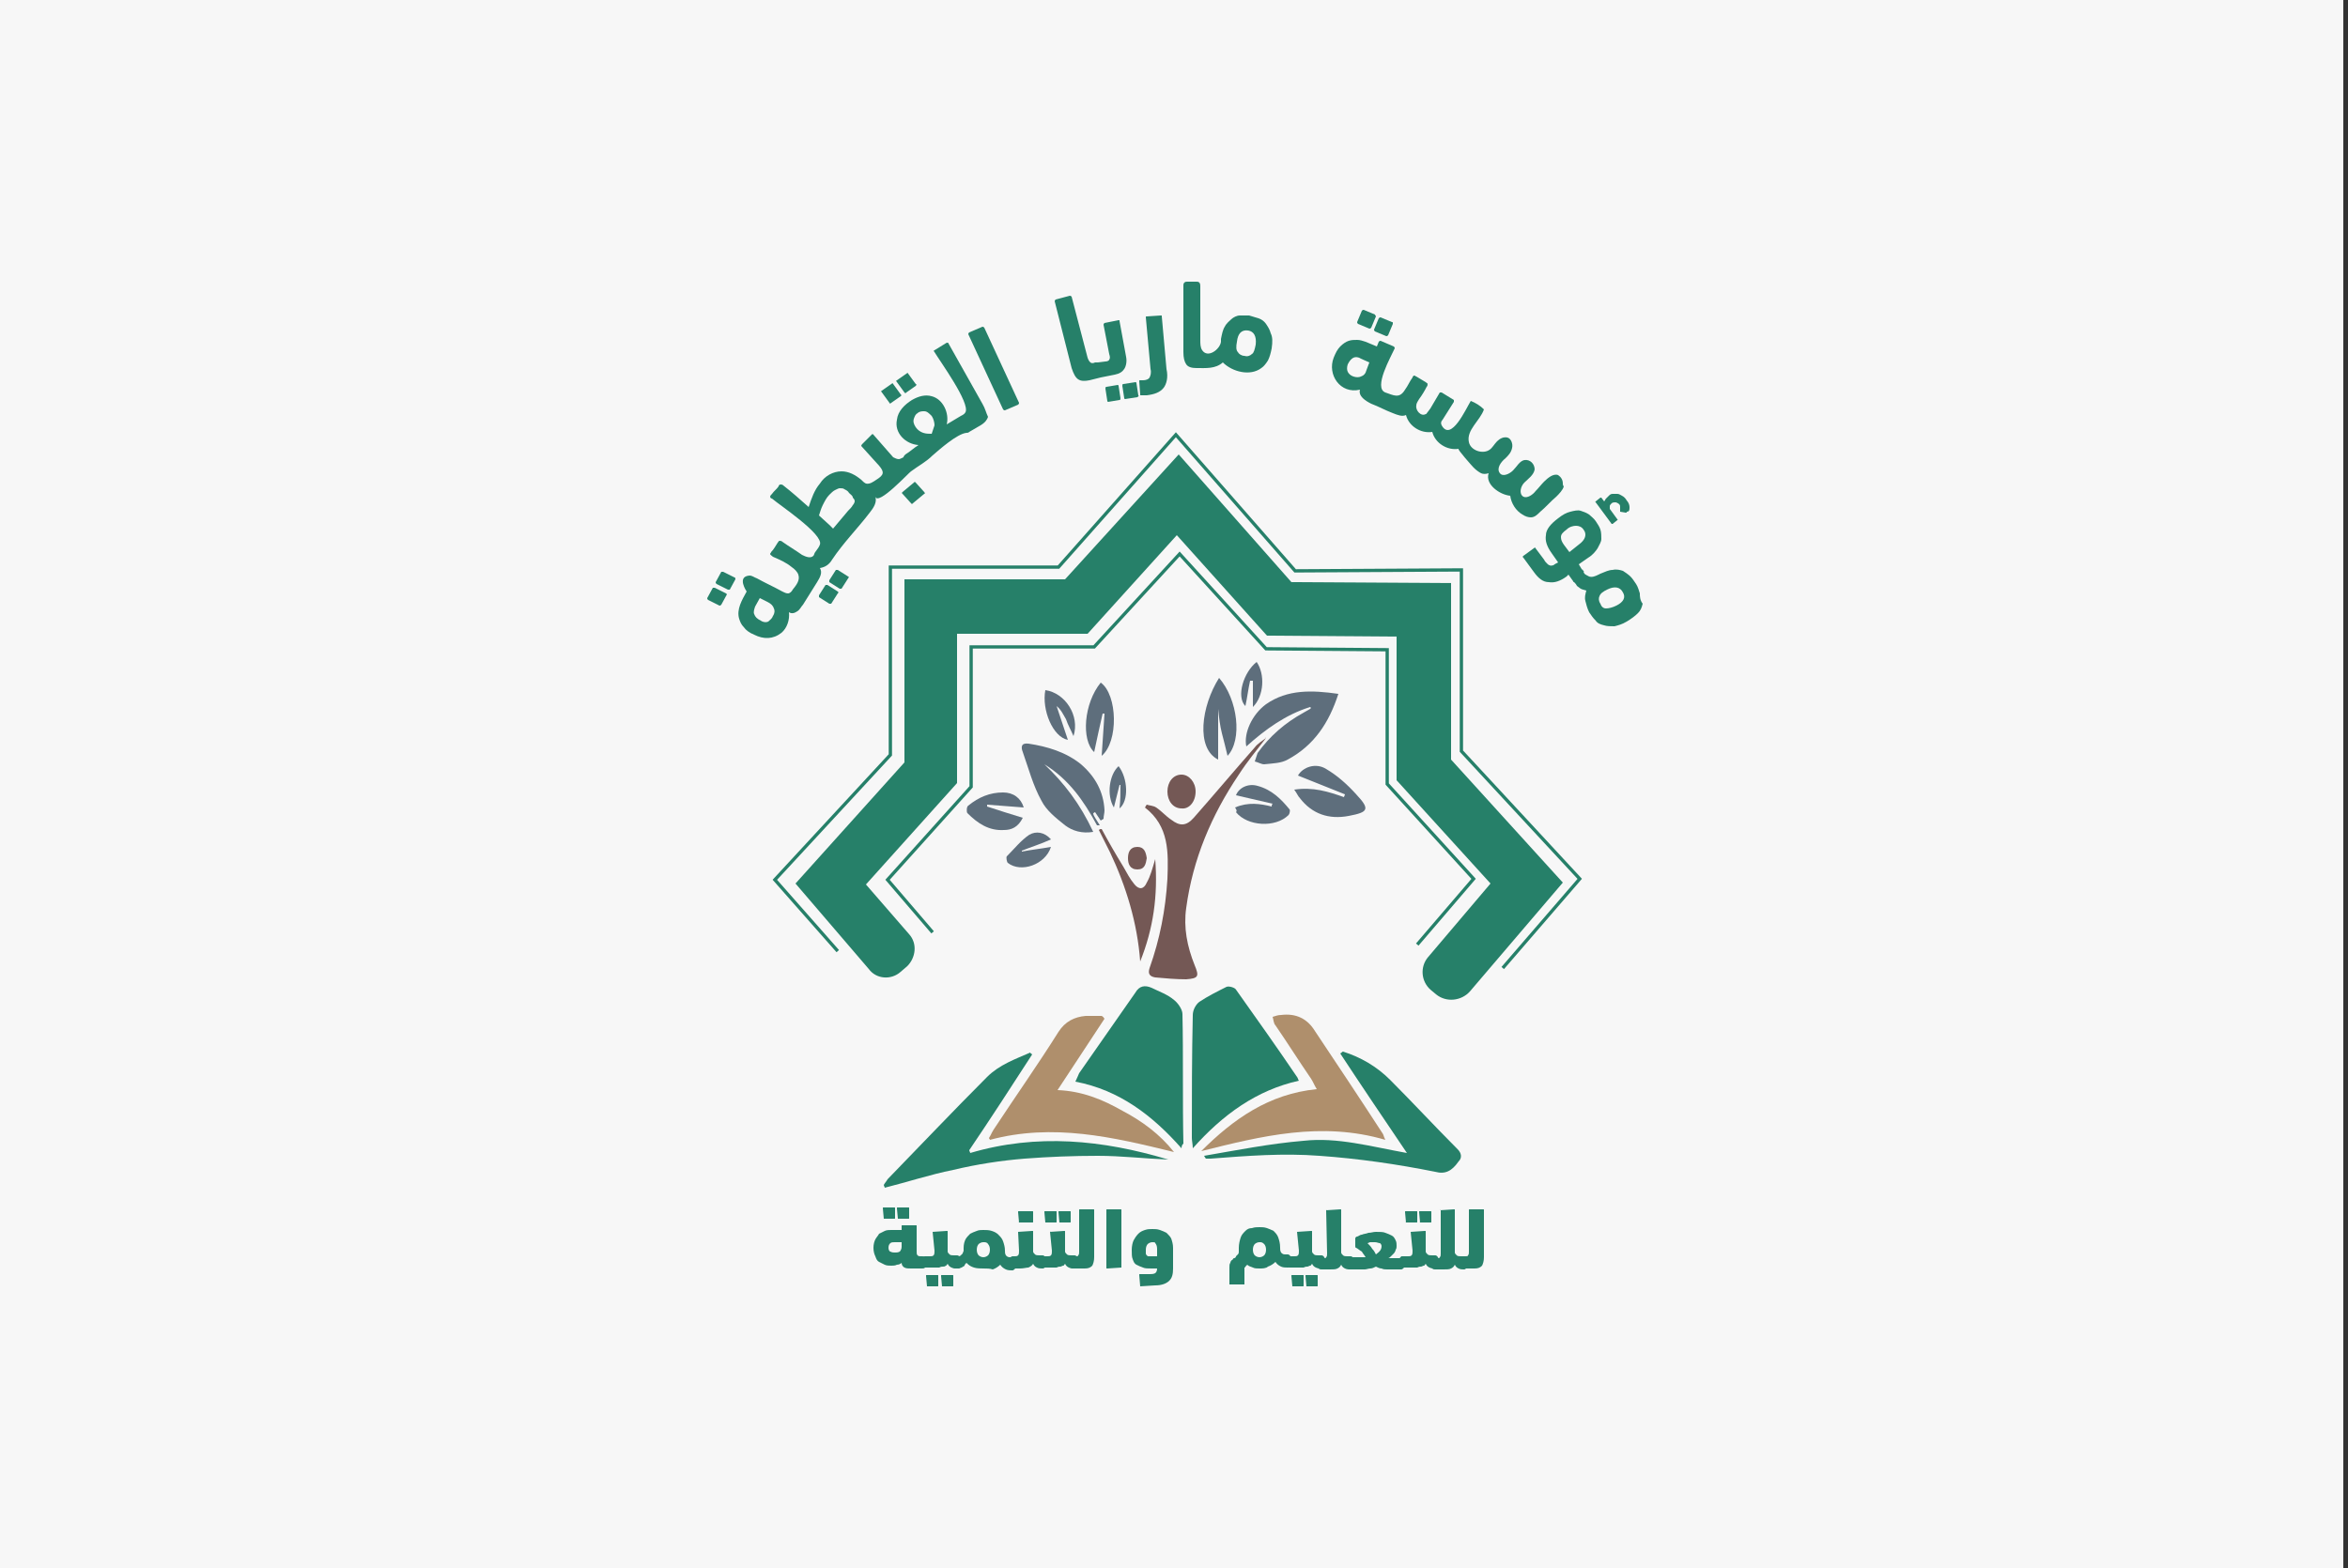 <?xml version="1.0" encoding="utf-8"?>
<!-- Generator: Adobe Illustrator 25.3.1, SVG Export Plug-In . SVG Version: 6.00 Build 0)  -->
<svg version="1.1" id="Layer_1" xmlns="http://www.w3.org/2000/svg" xmlns:xlink="http://www.w3.org/1999/xlink" x="0px" y="0px"
	 viewBox="0 0 250 167" style="enable-background:new 0 0 250 167;" xml:space="preserve">
<rect x="0" y="0" width="250" height="167" fill="#333333" stroke="none"/>
<style type="text/css">
	.st0{fill:#F7F7F7;}
	.st1{fill:none;stroke:#268069;stroke-width:0.351;stroke-miterlimit:10;}
	.st2{fill:#268069;}
	.st3{fill:#AF8F6C;}
	.st4{fill:#745855;}
	.st5{fill:#5E6E7C;}
</style>
<rect x="-0.5" class="st0" width="250" height="167"/>
<g>
	<polyline class="st1" points="89.2,101.3 82.5,93.7 94.8,80.4 94.8,60.4 112.7,60.4 125.2,46.3 137.9,60.8 155.6,60.7 155.6,80 
		168.2,93.6 160,103.1 	"/>
	<g>
		<path class="st2" d="M152.9,105.9l-0.6-0.5c-1-0.9-1.1-2.4-0.3-3.4l6.7-7.9l-10-11V67.8l-13.8-0.1L125.3,57l-9.5,10.5h-13.9v15.9
			l-9.7,10.8l4.6,5.3c0.9,1,0.7,2.5-0.2,3.4l-0.7,0.6c-1,0.9-2.6,0.8-3.4-0.3l-7.8-9.1l11.6-12.9V61.7h17.1l12.1-13.3l12,13.6
			l17,0.1v18.8L166.4,94l-9.9,11.6C155.6,106.6,154,106.8,152.9,105.9z"/>
	</g>
	<g>
		<g>
			<path class="st2" d="M78.2,61.5L77,60.9c-0.1,0-0.1,0-0.2,0L76.2,62c0,0.1,0,0.1,0.1,0.2l1.2,0.6c0.1,0,0.1,0,0.2,0l0.6-1.1
				C78.3,61.6,78.3,61.5,78.2,61.5z M77.3,63.2l-1.2-0.6c-0.1,0-0.1,0-0.2,0l-0.6,1.1c0,0.1,0,0.1,0.1,0.2l1.2,0.6
				c0.1,0,0.1,0,0.2-0.1l0.6-1.1C77.4,63.3,77.4,63.3,77.3,63.2z"/>
			<path class="st2" d="M90.3,61.4l-1.1-0.7c-0.1,0-0.1,0-0.2,0l-0.7,1.1c0,0.1,0,0.1,0,0.2l1.1,0.7c0.1,0,0.1,0,0.2,0l0.7-1.1
				C90.4,61.5,90.4,61.4,90.3,61.4z M89.2,63l-1.1-0.7c-0.1,0-0.1,0-0.2,0l-0.7,1.1c0,0.1,0,0.1,0,0.2l1.1,0.7c0.1,0,0.1,0,0.2,0
				l0.7-1.1C89.3,63.1,89.3,63.1,89.2,63z"/>
			<path class="st2" d="M98.4,52.4l-0.9-1c-0.1-0.1-0.1-0.1-0.2,0l-1.2,1c-0.1,0.1-0.1,0.1,0,0.2l0.9,1c0.1,0.1,0.1,0.1,0.2,0l1.2-1
				C98.5,52.6,98.5,52.5,98.4,52.4z"/>
			<path class="st2" d="M97.5,40.9l-0.8-1.1c0-0.1-0.1-0.1-0.2,0l-1,0.7c-0.1,0-0.1,0.1,0,0.2l0.8,1.1c0.1,0.1,0.1,0.1,0.2,0l1-0.7
				C97.6,41,97.6,40.9,97.5,40.9z M95.9,42l-0.8-1.1c0-0.1-0.1-0.1-0.2,0l-1,0.7c-0.1,0-0.1,0.1,0,0.2l0.8,1.1c0,0.1,0.1,0.1,0.2,0
				l1-0.7C96,42.1,96,42.1,95.9,42z"/>
			<path class="st2" d="M104.6,43l-3.6-6.4c0-0.1-0.1-0.1-0.2-0.1l-1.3,0.8c-0.1,0-0.1,0.1,0,0.2c0.6,1,3.8,5.4,3.3,6.4
				c-0.1,0.2-0.3,0.3-0.5,0.4c-0.5,0.3-1,0.6-1.5,0.9c0.3-1.2-0.4-2.7-1.6-3c-0.7-0.2-1.4,0-2.1,0.4c-0.8,0.5-1.5,1.2-1.6,2.1
				c-0.3,1.4,0.9,2.6,2.3,2.7c-0.5,0.3-0.9,0.7-1.4,1c-0.1,0.1-0.2,0.2-0.2,0.3c-0.2,0.1-0.4,0.2-0.5,0.2c-0.2,0-0.4-0.1-0.6-0.2
				L93,46.3c-0.1-0.1-0.1-0.1-0.2,0L92,47.1c-0.1,0.1-0.1,0.1-0.2,0.2c-0.1,0.1-0.1,0.2-0.1,0.2l1.9,2.1c0.6,0.7,0.5,1-0.3,1.5
				c-0.3,0.2-0.7,0.5-1.1,0.4c-0.2-0.1-0.3-0.2-0.5-0.4c-0.6-0.5-1.3-0.9-2.1-0.9c-0.9,0-1.8,0.5-2.3,1.3c-0.6,0.7-0.9,1.6-1.2,2.5
				c-0.9-0.8-1.8-1.6-2.7-2.3c-0.1-0.1-0.2-0.1-0.3-0.1c-0.1,0-0.2,0.1-0.2,0.2c-0.2,0.3-0.5,0.5-0.7,0.8c-0.1,0.1-0.2,0.2-0.2,0.3
				s0.1,0.2,0.2,0.2c0.8,0.7,5.5,3.8,5.1,4.9c-0.1,0.3-0.3,0.5-0.5,0.8c-0.1,0.1-0.1,0.3-0.2,0.4c-0.3,0.3-0.8,0.1-1.2-0.1
				c-0.7-0.5-1.4-0.9-2.1-1.4c-0.1-0.1-0.2-0.1-0.3-0.1c-0.1,0-0.1,0.1-0.2,0.2c-0.2,0.3-0.4,0.7-0.7,1c0,0.1-0.1,0.1-0.1,0.2
				c0,0.1,0.2,0.2,0.3,0.3c0.7,0.3,1.4,0.6,2,1.1c0.3,0.2,0.6,0.5,0.7,0.8c0.2,0.6-0.2,1.1-0.6,1.6c-0.1,0.2-0.3,0.4-0.5,0.4
				s-0.4-0.1-0.6-0.2c-0.9-0.5-1.8-0.9-2.7-1.4c-0.3-0.1-0.5-0.3-0.8-0.3c-1.4,0.1-0.3,1.7-0.3,1.7c-0.5,0.9-1.1,1.9-0.8,2.9
				c0.1,0.3,0.2,0.6,0.5,0.9c0.2,0.3,0.6,0.6,1.1,0.8c1,0.5,2,0.5,2.9-0.2c0.6-0.5,0.9-1.4,0.8-2.2c0.3,0.2,0.6,0.1,0.9-0.1
				s0.4-0.5,0.6-0.7c0.5-0.8,1-1.6,1.5-2.4c0.3-0.5,0.6-1,0.3-1.5c0.6-0.1,1-0.4,1.3-0.9c1.2-1.8,2.7-3.3,4-5
				c0.4-0.5,0.8-1.1,0.6-1.7c0.3,1,3.6-2.6,3.8-2.7c0.8-0.6,1.6-1,2.3-1.7c0.7-0.6,2.6-2.3,3.6-2.4c0.1,0,0.2,0,0.3-0.1l1.2-0.7
				c0.5-0.3,0.7-0.6,0.8-0.9C105,44,104.9,43.5,104.6,43z M82.3,65.6c-0.1,0.3-0.3,0.4-0.5,0.6c-0.2,0.1-0.5,0.1-0.8-0.1
				c-0.4-0.2-0.6-0.4-0.7-0.7c-0.1-0.2,0-0.5,0.1-0.8l0.5-0.9l0.8,0.4c0.4,0.2,0.6,0.4,0.7,0.7C82.5,65,82.5,65.3,82.3,65.6z
				 M91,53.4c0,0.1-0.1,0.3-0.2,0.4c-0.1,0.2-0.3,0.4-0.5,0.6l-1.6,1.9c-0.1-0.1-0.2-0.2-0.4-0.4l-1.1-1c0.1-0.3,0.2-0.7,0.4-1.1
				c0.2-0.4,0.4-0.8,0.7-1.1c0.2-0.2,0.4-0.4,0.6-0.5s0.4-0.2,0.5-0.2c0.2,0,0.4,0,0.5,0.1c0.2,0.1,0.4,0.2,0.5,0.4
				c0.2,0.2,0.4,0.3,0.4,0.5C91,53.2,91,53.3,91,53.4z M99.2,46.2c-0.3,0-0.6,0-0.9-0.1s-0.6-0.3-0.8-0.6c-0.2-0.3-0.3-0.6-0.2-0.9
				c0.1-0.3,0.2-0.5,0.4-0.6c0.2-0.2,0.5-0.2,0.7-0.2c0.3,0,0.5,0.2,0.8,0.5c0.2,0.3,0.3,0.7,0.3,1C99.4,45.6,99.3,45.9,99.2,46.2z"
				/>
			<path class="st2" d="M108.5,42.9c0,0.1,0,0.1-0.1,0.2l-1.4,0.6c-0.1,0-0.1,0-0.2-0.1l-3.7-8c0-0.1,0-0.1,0.1-0.2l1.4-0.6
				c0.1,0,0.1,0,0.2,0.1L108.5,42.9z"/>
			<path class="st2" d="M121.2,42.1l-0.2-1.3c0-0.1-0.1-0.1-0.1-0.1l-1.3,0.2c-0.1,0-0.1,0.1-0.1,0.2l0.2,1.3c0,0.1,0.1,0.1,0.1,0.1
				l1.3-0.2C121.2,42.2,121.3,42.2,121.2,42.1z M119.3,42.4l-0.2-1.3c0-0.1-0.1-0.1-0.1-0.1l-1.2,0.2c-0.1,0-0.1,0.1-0.1,0.2
				l0.2,1.3c0,0.1,0.1,0.1,0.1,0.1l1.2-0.2C119.3,42.6,119.3,42.5,119.3,42.4z"/>
			<path class="st2" d="M119.7,39.3c-0.2,0.3-0.5,0.5-1,0.6l-1.5,0.3l0,0l-1.2,0.3c-0.5,0.1-0.9,0.1-1.2-0.1
				c-0.3-0.2-0.5-0.6-0.7-1.2l-1.8-7.1c0-0.1,0-0.1,0.1-0.2l1.5-0.4c0.1,0,0.1,0,0.2,0.1l1.7,6.5c0.1,0.3,0.2,0.4,0.3,0.5
				c0.1,0.1,0.3,0.1,0.5,0h0.1c0,0,0.1,0,0.2,0l0.8-0.1c0.2,0,0.4-0.1,0.4-0.2c0.1-0.1,0.1-0.3,0-0.6l-0.6-3.1c0-0.1,0-0.1,0.1-0.2
				l1.5-0.3c0.1,0,0.1,0,0.1,0.1l0.7,3.8C120,38.5,119.9,39,119.7,39.3z"/>
			<path class="st2" d="M123.9,41.3c-0.4,0.5-1,0.7-1.8,0.8h-0.6c-0.1,0-0.1,0-0.1-0.1l-0.1-1.4c0-0.1,0-0.1,0.1-0.1h0.3
				c0.3,0,0.6-0.1,0.7-0.3s0.2-0.5,0.1-0.9l-0.5-5.5c0-0.1,0-0.1,0.1-0.1l1.5-0.1c0.1,0,0.1,0,0.1,0.1l0.5,5.6
				C124.4,40.2,124.2,40.9,123.9,41.3z"/>
			<path class="st2" d="M135.3,35.5c-0.1-0.4-0.3-0.7-0.5-1s-0.5-0.5-0.8-0.6s-0.7-0.2-1-0.3c-0.4,0-0.7,0-1,0s-0.7,0.2-0.9,0.4
				s-0.5,0.4-0.7,0.8c-0.2,0.3-0.3,0.8-0.4,1.3v0.3c-0.1,0.8-1.4,1.8-2,0.9c-0.2-0.3-0.2-0.7-0.2-1.1c0-1.9,0-3.8,0-5.7
				c0-0.1,0-0.3-0.1-0.4s-0.2-0.1-0.3-0.1c-0.3,0-0.7,0-1,0c-0.1,0-0.2,0-0.3,0.1c-0.1,0.1-0.1,0.2-0.1,0.3c0,2.4,0,4.7,0,7.1
				c0,0.6,0.1,1,0.3,1.3c0.2,0.3,0.6,0.4,1.1,0.4c1,0,2,0.1,2.8-0.6c1,1,2.9,1.5,4.1,0.6c0.3-0.2,0.5-0.5,0.7-0.8
				c0.2-0.4,0.3-0.8,0.4-1.3C135.5,36.4,135.5,35.9,135.3,35.5z M133.7,36.7c-0.1,0.5-0.2,0.9-0.4,1c-0.2,0.2-0.5,0.3-0.8,0.2
				c-0.3,0-0.6-0.2-0.7-0.4c-0.2-0.2-0.2-0.6-0.1-1.1c0.1-0.9,0.5-1.3,1.2-1.2C133.5,35.3,133.8,35.8,133.7,36.7z"/>
			<path class="st2" d="M148.2,34.3l-1.2-0.5c-0.1,0-0.1,0-0.2,0.1l-0.5,1.2c0,0.1,0,0.1,0.1,0.2l1.2,0.5c0.1,0,0.1,0,0.2-0.1
				l0.5-1.2C148.3,34.3,148.3,34.3,148.2,34.3z M146.4,33.5l-1.2-0.5c-0.1,0-0.1,0-0.2,0.1l-0.5,1.2c0,0.1,0,0.1,0.1,0.2l1.2,0.5
				c0.1,0,0.1,0,0.2-0.1l0.5-1.2C146.5,33.6,146.4,33.6,146.4,33.5z"/>
			<path class="st2" d="M166.4,51.5c0-0.4-0.2-0.7-0.5-0.9c-0.5-0.2-1.1,0.3-1.5,0.7c-0.3,0.3-0.6,0.7-0.9,1
				c-0.3,0.4-0.9,0.8-1.3,0.6c-0.5-0.3-0.3-1.1,0.1-1.5c0.4-0.4,1-0.8,1.1-1.4c0-0.6-0.5-1.1-1.1-1c-0.5,0.1-0.8,0.7-1.2,1.1
				c-0.4,0.4-1.1,0.7-1.4,0.3c-0.4-0.5,0.1-1.2,0.6-1.6c0.3-0.3,0.6-0.6,0.7-1.1c0.1-0.4-0.1-1-0.5-1.1s-0.8,0.1-1.1,0.4
				c-0.3,0.3-0.5,0.7-0.8,0.9c-0.7,0.5-2,0.1-2.2-0.8c-0.3-1.3,1.2-2.3,1.6-3.5c-0.4-0.4-0.9-0.7-1.4-0.9c-0.5,0.8-2.1,4.4-3.1,2.6
				c-0.1-0.2-0.1-0.4,0.1-0.6l1.2-1.9c0-0.1,0-0.1,0-0.2l-1.3-0.8c-0.1,0-0.1,0-0.2,0l-1,1.7c-0.1,0.1-0.2,0.3-0.3,0.4
				c-0.1,0.1-0.1,0.2-0.2,0.2c-0.5,0.3-1.1-0.4-1-0.9c0-0.3,0.2-0.5,0.3-0.7c0.3-0.4,0.6-0.9,0.8-1.3c0.1-0.1,0.1-0.2,0.1-0.3
				s-0.1-0.1-0.2-0.2c-0.3-0.2-0.7-0.4-1-0.6c-0.1,0-0.1-0.1-0.2-0.1c-0.1,0-0.2,0.1-0.2,0.2c-0.3,0.4-0.5,0.9-0.8,1.3
				c-0.6,1-1.2,0.6-2.1,0.3c-1.3-0.5,0.6-3.8,1-4.7c0-0.1,0-0.1-0.1-0.2l-1.4-0.6c-0.1,0-0.1,0-0.2,0.1l-0.2,0.5l-1.2-0.5
				c-0.3-0.1-0.6-0.2-0.9-0.2c-0.3,0-0.6,0-0.9,0.1c-0.3,0.1-0.6,0.3-0.9,0.6c-0.3,0.3-0.5,0.7-0.7,1.2c-0.7,1.8,0.7,3.9,2.8,3.4
				c-0.2,0.7,0.6,1.2,1.2,1.5c0.8,0.3,1.5,0.7,2.3,1c0.5,0.2,1,0.4,1.4,0.2c0.3,1.2,1.6,2,2.8,1.8c0.3,1.2,1.6,2,2.8,1.8
				c-0.2,0,1.5,1.9,1.6,2c0.3,0.3,0.6,0.5,0.8,0.6s0.5,0.1,0.8,0c-0.4,1.2,1.2,2.3,2.3,2.4c0.1,0.8,0.6,1.6,1.3,2
				c0.3,0.2,0.6,0.3,0.9,0.3c0.4,0,0.7-0.3,1-0.6c0.6-0.5,1.1-1.1,1.7-1.6c0.3-0.3,0.7-0.7,0.8-1.1
				C166.4,51.7,166.4,51.6,166.4,51.5z M145.5,39.4c-0.1,0.4-0.3,0.6-0.6,0.7c-0.2,0.1-0.5,0.1-0.8,0s-0.5-0.3-0.6-0.5
				s-0.1-0.5,0-0.8c0.2-0.4,0.4-0.6,0.6-0.7c0.2-0.1,0.5-0.1,0.8,0.1l0.9,0.4L145.5,39.4z"/>
			<path class="st2" d="M173.5,54c0-0.2-0.1-0.5-0.3-0.7c-0.1-0.2-0.3-0.4-0.5-0.5s-0.3-0.2-0.5-0.2s-0.3,0-0.5,0s-0.3,0.1-0.4,0.2
				c-0.1,0.1-0.2,0.2-0.3,0.3s-0.1,0.2-0.2,0.3l-0.3-0.4h-0.1l-0.5,0.4c0,0-0.1,0.1,0,0.1l1.7,2.3h0.1l0.5-0.4c0,0,0.1-0.1,0-0.1
				l-0.8-1.1c0-0.1,0-0.2,0-0.3s0.1-0.2,0.2-0.3c0.1-0.1,0.3-0.1,0.4-0.1c0.1,0,0.3,0.1,0.4,0.2c0.1,0.1,0.1,0.2,0.1,0.3
				s0,0.2,0,0.4c0,0.1,0,0.1,0,0.1l0.6,0.1c0.1,0,0.1,0,0.1-0.1C173.5,54.5,173.5,54.3,173.5,54z"/>
			<path class="st2" d="M168.6,60.8c0-0.1-0.1-0.1-0.1-0.2L168.6,60.8c0,0.1,0.1,0.1,0.1,0.1L168.6,60.8z"/>
			<path class="st2" d="M174.6,63.2c-0.1-0.3-0.2-0.7-0.4-1s-0.4-0.6-0.6-0.8c-0.2-0.2-0.5-0.4-0.8-0.6c-0.3-0.1-0.7-0.2-1.1-0.1
				c-0.4,0-0.8,0.2-1.3,0.4l-0.2,0.1c-0.4,0.2-0.7,0.3-1,0.2c-0.2-0.1-0.4-0.2-0.5-0.3l-0.1-0.2c0,0,0,0,0-0.1l-0.2-0.2l-0.3-0.5
				l1-0.7c0.5-0.3,0.8-0.7,1-1c0.2-0.4,0.4-0.7,0.4-1s0-0.7-0.1-1s-0.3-0.6-0.5-0.9c-0.2-0.3-0.5-0.5-0.7-0.7
				c-0.3-0.2-0.6-0.3-0.9-0.4c-0.3-0.1-0.7,0-1.1,0.1c-0.4,0.1-0.8,0.3-1.3,0.7c-0.8,0.6-1.3,1.2-1.3,1.8c-0.1,0.6,0.1,1.2,0.6,1.9
				l0.7,1c-0.2,0.1-0.4,0.2-0.5,0.3c-0.1,0-0.3,0.1-0.4,0c-0.1,0-0.2-0.1-0.3-0.2c-0.1-0.1-0.2-0.2-0.3-0.4l-0.9-1.2
				c0-0.1-0.1-0.1-0.2,0l-1.1,0.8c-0.1,0.1-0.1,0.1,0,0.2l1.1,1.5c0.5,0.7,1,1.1,1.6,1.1c0.6,0.1,1.2-0.1,1.9-0.6l0.2-0.2l0.5,0.7
				c0,0,0,0.1,0.1,0.1c0.1,0.1,0.2,0.2,0.3,0.4c0.1,0.1,0.3,0.2,0.4,0.3c0.2,0.1,0.3,0.1,0.6,0.2c-0.1,0.4-0.2,0.7-0.1,1.1
				c0.1,0.4,0.2,0.8,0.4,1.2c0.2,0.3,0.4,0.6,0.7,0.9c0.2,0.3,0.5,0.4,0.9,0.5c0.3,0.1,0.7,0.1,1.1,0.1c0.4-0.1,0.8-0.2,1.3-0.5
				s0.9-0.6,1.2-0.9s0.4-0.6,0.5-1C174.6,63.9,174.6,63.5,174.6,63.2z M166.5,58c-0.2-0.3-0.3-0.5-0.3-0.8s0.2-0.5,0.6-0.8
				c0.3-0.3,0.7-0.4,1-0.4s0.6,0.1,0.8,0.4c0.4,0.5,0.2,1.1-0.5,1.6l-1,0.8L166.5,58z M172.1,64.5c-0.4,0.2-0.8,0.3-1.1,0.3
				s-0.5-0.2-0.6-0.5c-0.2-0.3-0.2-0.6-0.1-0.8c0.1-0.3,0.4-0.5,0.8-0.7c0.8-0.4,1.4-0.3,1.7,0.3C173.1,63.6,172.9,64.1,172.1,64.5z
				"/>
		</g>
		<g>
			<g>
				<path class="st2" d="M125.8,122.3c-3.1-3.5-6.6-6.2-11.3-7.1c0.2-0.4,0.3-0.7,0.4-0.9c2-2.9,4-5.7,6-8.6c0.4-0.7,1-0.8,1.7-0.5
					c0.8,0.4,1.7,0.7,2.4,1.3c0.4,0.3,0.9,1,0.9,1.5c0.1,4.6,0,9.2,0.1,13.8C125.9,121.9,125.8,122,125.8,122.3z"/>
				<path class="st2" d="M127,122.3c0-0.4-0.1-0.8-0.1-1.1c0-4.4,0-8.7,0.1-13.1c0-0.5,0.3-1.1,0.7-1.4c0.9-0.6,1.9-1.1,2.9-1.6
					c0.3-0.1,0.9,0.1,1,0.3c2.2,3.1,4.4,6.2,6.5,9.3c0.1,0.1,0.1,0.3,0.2,0.4C133.8,116.1,130.2,118.7,127,122.3z"/>
				<path class="st3" d="M117.6,108.5c-1.6,2.4-3.2,4.9-5,7.6c2.6,0.1,4.8,1,6.9,2.2c2.1,1.1,4,2.5,5.5,4.4
					c-6.5-1.6-12.9-3.1-19.6-1.3c0-0.1-0.1-0.1-0.1-0.2c0.2-0.3,0.3-0.6,0.5-0.9c2.3-3.5,4.7-6.9,6.9-10.4c0.7-1.1,1.7-1.6,2.9-1.7
					c0.6,0,1.2,0,1.7,0C117.5,108.3,117.5,108.4,117.6,108.5z"/>
				<path class="st3" d="M127.9,122.6c3.4-3.4,7.2-6.1,12.3-6.6c-0.3-0.5-0.4-0.8-0.6-1.1c-1.3-1.9-2.5-3.8-3.8-5.7
					c-0.2-0.2-0.2-0.6-0.3-0.9c0.3-0.1,0.6-0.2,0.9-0.2c1.6-0.2,2.8,0.4,3.6,1.7c2.4,3.6,4.8,7.2,7.2,10.9c0.1,0.1,0.1,0.3,0.3,0.7
					C140.7,119.4,134.3,121,127.9,122.6z"/>
				<path class="st2" d="M109.9,112.3c-2.2,3.4-4.4,6.8-6.7,10.2c0,0.1,0.1,0.2,0.1,0.3c7.1-2.1,14.1-1.4,21.1,0.7
					c-2.5-0.1-5-0.4-7.5-0.4c-2.6,0-5.2,0.1-7.8,0.3c-2.5,0.2-5.1,0.6-7.6,1.2c-2.5,0.5-4.9,1.3-7.3,1.9c0-0.1-0.1-0.2-0.1-0.3
					c0.1-0.2,0.3-0.4,0.4-0.6c3.5-3.6,7-7.3,10.6-10.9c1.3-1.3,3-1.9,4.6-2.6C109.7,112.2,109.8,112.2,109.9,112.3z"/>
				<path class="st2" d="M143,112c1.9,0.6,3.6,1.6,5,3c2.4,2.4,4.8,5,7.2,7.4c0.4,0.4,0.5,0.9,0.1,1.3c-0.7,1-1.4,1.4-2.5,1.1
					c-4-0.8-8.1-1.4-12.3-1.7c-3.9-0.3-7.7,0-11.6,0.3c-0.2,0-0.4,0-0.5,0c0,0-0.1-0.1-0.2-0.3c3.5-0.6,7-1.3,10.6-1.6
					c3.6-0.4,7.1,0.6,11,1.3c-2.5-3.7-4.8-7.1-7.1-10.6C142.9,112.1,142.9,112,143,112z"/>
				<path class="st4" d="M134.8,78.6c-1,1.3-2,2.5-2.9,3.9c-2.9,4.3-4.9,9-5.6,14.2c-0.3,2.1,0.1,4.1,0.9,6.1
					c0.5,1.2,0.4,1.4-0.9,1.5c-1.1,0-2.2-0.1-3.3-0.2c-0.6-0.1-0.8-0.4-0.6-1c1.1-3.1,1.7-6.2,1.9-9.5c0.1-2.8,0.2-5.6-2.4-7.6
					c0.1-0.1,0.1-0.2,0.2-0.3c0.3,0.1,0.7,0.1,1,0.3c0.6,0.4,1,0.9,1.6,1.3c0.9,0.7,1.6,0.7,2.4-0.2c2.2-2.5,4.3-5,6.5-7.5
					C133.9,79.2,134.4,78.9,134.8,78.6C134.7,78.5,134.8,78.5,134.8,78.6z"/>
				<path class="st5" d="M111.2,81.4c2.6,1.6,4.2,3.9,5.6,6.5h0.1l0,0h0.1c0,0,0,0,0.1,0c-0.2-0.3-0.3-0.5-0.5-0.8
					c-0.1-0.2-0.2-0.3-0.2-0.5c0.1,0,0.1-0.1,0.2-0.1c0.2,0.3,0.4,0.6,0.6,0.9c0.1-0.1,0.2-0.1,0.3-0.2c0-0.3,0.1-0.6,0.1-0.9
					c-0.1-2-1-3.6-2.5-4.9c-1.6-1.3-3.6-1.9-5.6-2.2c-0.8-0.1-0.8,0.4-0.6,0.9c0.6,1.7,1.1,3.6,2,5.2c0.5,1,1.5,1.8,2.5,2.6
					c0.8,0.6,1.8,0.9,3,0.7C115,85.6,113.3,83.4,111.2,81.4z"/>
				<path class="st4" d="M123,91.5c-0.3,1-0.5,1.8-0.9,2.5c-0.3,0.7-0.8,0.8-1.3,0.2c-0.5-0.6-0.8-1.2-1.2-1.9
					c-0.8-1.3-1.6-2.7-2.3-4c0,0,0,0-0.1,0s-0.2,0.1-0.2,0.1c0.4,0.8,0.8,1.6,1.2,2.4c1.7,3.6,2.9,7.5,3.2,11.6
					C122.8,98.9,123.3,95.4,123,91.5z"/>
				<path class="st5" d="M139.5,75.3c-2.6,0.8-4.8,2.4-6.8,4.2c-0.3-1.4,0.6-3.4,2.1-4.5c2.3-1.6,4.9-1.5,7.7-1.1
					c-1,3.1-2.6,5.5-5.4,7c-0.7,0.4-1.6,0.4-2.5,0.5c-0.3,0-0.6-0.2-1-0.3c0.1-0.3,0.2-0.6,0.3-0.9c1.3-1.8,2.9-3.2,4.9-4.3
					c0.2-0.1,0.5-0.3,0.7-0.4C139.6,75.4,139.6,75.4,139.5,75.3z"/>
				<path class="st5" d="M137.8,84.1c2-0.3,3.6,0.2,5.3,0.8c0-0.1,0.1-0.2,0.1-0.3c-1.7-0.7-3.3-1.3-5-2c0.5-0.9,1.9-1.4,3-0.7
					c1.2,0.7,2.3,1.7,3.2,2.7c1.5,1.6,1.3,1.9-0.8,2.3s-3.9-0.2-5.2-1.9C138.2,84.8,138.1,84.5,137.8,84.1z"/>
				<path class="st5" d="M129.8,72.2c2,2.3,2.5,6.6,0.9,8.3c-0.2-0.9-0.4-1.6-0.6-2.4c-0.2-0.8-0.3-1.6-0.4-2.6c0,1.9,0,3.7,0,5.4
					C127.3,79.7,127.9,75.2,129.8,72.2z"/>
				<path class="st5" d="M109,86c-1.3-0.1-2.6-0.2-3.9-0.3c0,0.1,0,0.1,0,0.2c1.2,0.4,2.5,0.8,3.8,1.2c-0.5,1-1.2,1.3-2,1.3
					c-1.6,0.1-2.8-0.7-3.9-1.8c-0.1-0.1-0.1-0.7,0.1-0.8c1.1-0.9,2.3-1.4,3.7-1.4C107.9,84.4,108.7,85,109,86z"/>
				<path class="st5" d="M131.5,86c1.4-0.6,2.7-0.4,3.9-0.1c0-0.1,0-0.2,0.1-0.3c-1.3-0.3-2.6-0.6-3.9-0.9c0.3-0.8,1.3-1.3,2.3-1
					c1.5,0.4,2.5,1.4,3.4,2.5c0.1,0.1,0,0.5-0.1,0.6c-1.4,1.4-4.4,1.2-5.6-0.3C131.7,86.4,131.7,86.3,131.5,86z"/>
				<path class="st5" d="M117.3,80.5c0.1-1.6,0.2-3,0.3-4.5c-0.1,0-0.1,0-0.2,0c-0.3,1.3-0.6,2.7-0.9,4.1c-1.4-1.3-1.1-5.2,0.7-7.4
					C119,74,119.1,79,117.3,80.5z"/>
				<path class="st5" d="M111.9,89.4c-1.1,0.5-2.1,0.8-3.1,1.2v0.1c1-0.2,2-0.3,3.1-0.5c-0.6,1.9-3.2,2.8-4.6,1.7
					c-0.1-0.1-0.2-0.6-0.1-0.7c0.8-0.8,1.5-1.7,2.4-2.3C110.3,88.5,111.2,88.6,111.9,89.4z"/>
				<path class="st5" d="M114.3,78.4c-0.3-0.7-0.6-1.2-0.8-1.8c-0.3-0.5-0.5-1-1-1.4c0.4,1.2,0.8,2.4,1.2,3.6
					c-1.6-0.3-2.8-3.2-2.4-5.3C113.4,73.8,115,76.2,114.3,78.4z"/>
				<path class="st4" d="M124.3,84.3c0-1,0.6-1.8,1.5-1.8c0.8,0,1.5,0.8,1.5,1.8c0,1.1-0.7,1.9-1.5,1.8
					C124.9,86.1,124.3,85.3,124.3,84.3z"/>
				<path class="st5" d="M133.8,70.5c0.9,1.3,0.8,3.6-0.4,4.8c0-1,0-1.9,0-2.8c-0.1,0-0.2,0-0.3,0c-0.2,0.9-0.3,1.8-0.5,2.7
					C131.6,74.2,132.4,71.6,133.8,70.5z"/>
				<path class="st5" d="M119.1,81.6c1,1.3,1.1,3.7,0.1,4.5c0.1-0.9,0.1-1.7,0.1-2.5h-0.1c-0.2,0.8-0.4,1.6-0.6,2.4
					C117.8,84.7,118.1,82.5,119.1,81.6z"/>
				<path class="st4" d="M122.1,91.4c-0.1,0.6-0.2,1.2-1,1.2s-1-0.6-1-1.2s0.2-1.2,1-1.2C121.8,90.2,122,90.7,122.1,91.4z"/>
			</g>
		</g>
		<polyline class="st1" points="99.3,99.3 94.5,93.7 103.4,83.8 103.4,68.9 116.5,68.9 125.6,59 134.8,69.1 147.7,69.2 147.7,83.5 
			156.9,93.6 150.9,100.6 		"/>
		<g>
			<path class="st2" d="M96,131v-0.4c0-0.1,0-0.1,0.1-0.1h1.4c0.1,0,0.1,0,0.1,0.1v2.7c0,0.2,0,0.3,0.1,0.4c0.1,0.1,0.2,0.1,0.3,0.1
				h0.2c0.2,0,0.4,0.2,0.4,0.7c0,0.2,0,0.4-0.1,0.5s-0.2,0.1-0.3,0.1H97c-0.3,0-0.5,0-0.7-0.1s-0.3-0.3-0.3-0.5
				c-0.1,0.1-0.3,0.2-0.5,0.2c-0.2,0.1-0.4,0.1-0.6,0.1s-0.5,0-0.7-0.1s-0.4-0.2-0.6-0.3s-0.3-0.3-0.4-0.6c-0.1-0.2-0.2-0.5-0.2-0.9
				s0.1-0.7,0.2-0.9s0.3-0.4,0.4-0.6c0.2-0.1,0.4-0.2,0.6-0.3s0.5-0.1,0.7-0.1L96,131L96,131z M94.1,129.8
				C94,129.8,94,129.8,94.1,129.8l-0.1-1.1c0-0.1,0-0.1,0.1-0.1h1.1c0.1,0,0.1,0,0.1,0.1v1c0,0.1,0,0.1-0.1,0.1H94.1z M95.3,133.4
				c0.2,0,0.3,0,0.5-0.1c0.1-0.1,0.2-0.3,0.2-0.5v-0.5h-0.7c-0.2,0-0.4,0-0.5,0.1s-0.2,0.2-0.2,0.5c0,0.2,0.1,0.4,0.2,0.4
				C95,133.4,95.1,133.4,95.3,133.4z M95.6,129.8C95.5,129.8,95.5,129.8,95.6,129.8l-0.1-1.1c0-0.1,0-0.1,0.1-0.1h1.1
				c0.1,0,0.1,0,0.1,0.1v1c0,0.1,0,0.1-0.1,0.1H95.6z"/>
			<path class="st2" d="M99.3,131.2C99.3,131.1,99.3,131.1,99.3,131.2l1.5-0.1c0.1,0,0.1,0,0.1,0.1v2.1c0,0.1,0.1,0.2,0.2,0.3
				s0.3,0.1,0.5,0.1h0.3c0.2,0,0.4,0.2,0.4,0.7c0,0.2,0,0.4-0.1,0.5s-0.2,0.2-0.3,0.2c-0.2,0-0.4,0-0.6-0.1s-0.3-0.2-0.4-0.4
				c-0.1,0.1-0.1,0.2-0.2,0.2c-0.1,0.1-0.2,0.1-0.3,0.1s-0.2,0-0.4,0.1c-0.1,0-0.3,0-0.5,0h-1c-0.1,0-0.2,0-0.3-0.1
				c-0.1-0.1-0.1-0.3-0.1-0.5s0-0.4,0.1-0.5s0.2-0.1,0.3-0.1H99c0.2,0,0.3,0,0.4-0.1s0.1-0.3,0.1-0.5L99.3,131.2L99.3,131.2z
				 M98.7,137L98.7,137l-0.1-1.1c0-0.1,0-0.1,0.1-0.1h1.1c0.1,0,0.1,0,0.1,0.1v1c0,0.1,0,0.1-0.1,0.1H98.7z M100.3,137
				C100.2,137,100.2,137,100.3,137l-0.1-1.1c0-0.1,0-0.1,0.1-0.1h1.1c0.1,0,0.1,0,0.1,0.1v1c0,0.1,0,0.1-0.1,0.1H100.3z"/>
			<path class="st2" d="M104.7,135.1c-0.3,0-0.7,0-1-0.1s-0.5-0.2-0.8-0.5c-0.1,0.1-0.2,0.2-0.2,0.3c-0.1,0.1-0.2,0.1-0.3,0.2
				c-0.1,0-0.2,0.1-0.3,0.1c-0.1,0-0.2,0-0.3,0c-0.1,0-0.2,0-0.3-0.1s-0.1-0.3-0.1-0.5s0-0.4,0.1-0.5s0.2-0.2,0.3-0.2h0.2
				c0.1,0,0.2,0,0.3-0.1s0.1-0.1,0.2-0.2c0-0.1,0.1-0.2,0.1-0.3s0-0.2,0-0.3c0-0.4,0.1-0.7,0.2-0.9s0.3-0.4,0.5-0.6
				c0.2-0.1,0.4-0.2,0.7-0.3c0.2-0.1,0.5-0.1,0.7-0.1c0.3,0,0.6,0,0.9,0.1s0.5,0.2,0.7,0.4s0.4,0.4,0.5,0.7s0.2,0.6,0.2,1
				c0,0.2,0,0.3,0.1,0.5c0.1,0.1,0.2,0.2,0.4,0.2h0.3c0.2,0,0.4,0.2,0.4,0.7c0,0.2,0,0.4-0.1,0.5s-0.2,0.2-0.3,0.2
				c-0.2,0-0.5,0-0.7-0.1s-0.4-0.2-0.6-0.5c-0.2,0.2-0.5,0.4-0.8,0.5C105.4,135.1,105.1,135.1,104.7,135.1z M104.7,132.3
				c-0.2,0-0.4,0.1-0.5,0.2c-0.1,0.1-0.2,0.3-0.2,0.6s0.1,0.5,0.2,0.6s0.3,0.2,0.5,0.2s0.4-0.1,0.5-0.2c0.1-0.1,0.2-0.3,0.2-0.6
				s-0.1-0.5-0.2-0.6C105.1,132.3,104.9,132.3,104.7,132.3z"/>
			<path class="st2" d="M108.4,131.2C108.4,131.1,108.4,131.1,108.4,131.2l1.5-0.1c0.1,0,0.1,0,0.1,0.1v2.1c0,0.1,0.1,0.2,0.2,0.3
				s0.3,0.1,0.5,0.1h0.3c0.2,0,0.4,0.2,0.4,0.7c0,0.4-0.1,0.7-0.4,0.7c-0.2,0-0.4,0-0.6-0.1s-0.3-0.2-0.4-0.4
				c-0.1,0.2-0.3,0.3-0.5,0.4c-0.2,0-0.5,0.1-0.9,0.1h-0.8c-0.1,0-0.2,0-0.3-0.1s-0.1-0.3-0.1-0.5s0-0.4,0.1-0.5s0.2-0.2,0.3-0.2
				h0.2c0.2,0,0.3,0,0.4-0.1s0.1-0.3,0.1-0.5L108.4,131.2L108.4,131.2z M108.5,130.2C108.4,130.2,108.4,130.1,108.5,130.2l-0.1-1.1
				c0-0.1,0-0.1,0.1-0.1h1.4c0.1,0,0.1,0,0.1,0.1v1c0,0.1,0,0.1-0.1,0.1H108.5z"/>
			<path class="st2" d="M111.8,131.2C111.8,131.1,111.9,131.1,111.8,131.2l1.5-0.1c0.1,0,0.1,0,0.1,0.1v2.1c0,0.1,0.1,0.2,0.2,0.3
				s0.3,0.1,0.5,0.1h0.3c0.2,0,0.4,0.2,0.4,0.7c0,0.2,0,0.4-0.1,0.5s-0.2,0.2-0.3,0.2c-0.2,0-0.4,0-0.6-0.1s-0.3-0.2-0.4-0.4
				c-0.1,0.1-0.1,0.2-0.2,0.2s-0.2,0.1-0.3,0.1s-0.2,0-0.4,0.1c-0.1,0-0.3,0-0.5,0h-1c-0.1,0-0.2,0-0.3-0.1
				c-0.1-0.1-0.1-0.3-0.1-0.5s0-0.4,0.1-0.5s0.2-0.1,0.3-0.1h0.5c0.2,0,0.3,0,0.4-0.1s0.1-0.3,0.1-0.5L111.8,131.2L111.8,131.2z
				 M111.3,130.2C111.3,130.2,111.2,130.1,111.3,130.2l-0.1-1.1c0-0.1,0-0.1,0.1-0.1h1.1c0.1,0,0.1,0,0.1,0.1v1c0,0.1,0,0.1-0.1,0.1
				H111.3z M112.8,130.2C112.8,130.2,112.8,130.1,112.8,130.2l-0.1-1.1c0-0.1,0-0.1,0.1-0.1h1.1c0.1,0,0.1,0,0.1,0.1v1
				c0,0.1,0,0.1-0.1,0.1H112.8z"/>
			<path class="st2" d="M114.3,135.1c-0.1,0-0.2,0-0.3-0.1c-0.1-0.1-0.1-0.3-0.1-0.5s0-0.4,0.1-0.5s0.2-0.2,0.3-0.2h0.2
				c0.2,0,0.3,0,0.3-0.1c0.1-0.1,0.1-0.2,0.1-0.4v-4.4c0-0.1,0-0.1,0.1-0.1h1.4c0.1,0,0.1,0,0.1,0.1v5c0,0.4-0.1,0.7-0.2,0.9
				c-0.2,0.2-0.4,0.3-0.8,0.3H114.3z"/>
			<path class="st2" d="M119.4,135C119.4,135,119.4,135.1,119.4,135l-1.5,0.1c-0.1,0-0.1,0-0.1-0.1v-6.1c0-0.1,0-0.1,0.1-0.1h1.4
				c0.1,0,0.1,0,0.1,0.1V135z"/>
			<path class="st2" d="M121.4,137L121.4,137l-0.1-1.2c0-0.1,0-0.1,0.1-0.1h1c0.2,0,0.4,0,0.6-0.1c0.1-0.1,0.2-0.2,0.2-0.5h-0.6
				c-0.4,0-0.7,0-0.9-0.1c-0.3-0.1-0.5-0.2-0.7-0.3s-0.3-0.3-0.4-0.6c-0.1-0.2-0.1-0.6-0.1-1s0.1-0.8,0.2-1s0.3-0.5,0.5-0.7
				s0.4-0.3,0.7-0.4c0.3-0.1,0.5-0.1,0.8-0.1s0.5,0,0.8,0.1s0.5,0.2,0.7,0.3c0.2,0.2,0.4,0.4,0.5,0.6c0.1,0.3,0.2,0.6,0.2,1v2.2
				c0,0.6-0.1,1-0.4,1.3s-0.8,0.5-1.5,0.5L121.4,137L121.4,137z M122.7,132.3c-0.2,0-0.4,0.1-0.5,0.2c-0.1,0.1-0.2,0.3-0.2,0.6
				c0,0.1,0,0.3,0,0.4c0,0.1,0.1,0.2,0.1,0.2c0.1,0.1,0.1,0.1,0.2,0.1s0.2,0,0.3,0h0.6V133c0-0.3-0.1-0.5-0.2-0.6
				C123,132.3,122.9,132.3,122.7,132.3z"/>
			<path class="st2" d="M134.1,135.1c-0.3,0-0.5,0-0.7-0.1s-0.4-0.1-0.6-0.3l-0.1,0.1l-0.1,0.1c0,0,0,0.1-0.1,0.1c0,0.1,0,0.1,0,0.2
				v1.6h-1.6V135c0-0.2,0-0.4,0.1-0.5c0-0.1,0.1-0.3,0.2-0.3c0.1-0.1,0.1-0.2,0.2-0.2s0.2-0.1,0.2-0.2c0.1-0.1,0.1-0.1,0.2-0.2
				c0.1-0.1,0.1-0.2,0.1-0.3c0,0,0-0.1,0-0.2s0-0.1,0-0.2c0-0.4,0.1-0.8,0.2-1.1c0.1-0.3,0.3-0.5,0.5-0.7s0.4-0.3,0.7-0.3
				c0.3-0.1,0.5-0.1,0.8-0.1s0.5,0,0.8,0.1s0.5,0.2,0.7,0.3c0.2,0.2,0.4,0.4,0.5,0.7s0.2,0.6,0.2,1.1c0,0.2,0,0.3,0.1,0.5
				c0.1,0.1,0.2,0.2,0.4,0.2h0.3c0.2,0,0.4,0.2,0.4,0.7c0,0.2,0,0.4-0.1,0.5s-0.2,0.2-0.3,0.2c-0.2,0-0.5,0-0.7-0.1
				s-0.4-0.2-0.6-0.5c-0.2,0.2-0.5,0.4-0.8,0.5C134.8,135.1,134.4,135.1,134.1,135.1z M134.1,132.3c-0.2,0-0.4,0.1-0.5,0.2
				c-0.1,0.1-0.2,0.3-0.2,0.6s0.1,0.5,0.2,0.6c0.1,0.1,0.3,0.2,0.5,0.2s0.4-0.1,0.5-0.2c0.1-0.1,0.2-0.3,0.2-0.6s-0.1-0.5-0.2-0.6
				C134.4,132.3,134.3,132.3,134.1,132.3z"/>
			<path class="st2" d="M138.1,131.2C138.1,131.1,138.1,131.1,138.1,131.2l1.5-0.1c0.1,0,0.1,0,0.1,0.1v2.1c0,0.1,0.1,0.2,0.2,0.3
				c0.1,0.1,0.3,0.1,0.5,0.1h0.3c0.2,0,0.4,0.2,0.4,0.7c0,0.2,0,0.4-0.1,0.5s-0.2,0.2-0.3,0.2c-0.2,0-0.4,0-0.6-0.1
				c-0.2-0.1-0.3-0.2-0.4-0.4c-0.1,0.1-0.1,0.2-0.2,0.2s-0.2,0.1-0.3,0.1s-0.2,0-0.4,0.1c-0.1,0-0.3,0-0.5,0h-1
				c-0.1,0-0.2,0-0.3-0.1s-0.1-0.3-0.1-0.5s0-0.4,0.1-0.5s0.2-0.1,0.3-0.1h0.5c0.2,0,0.3,0,0.4-0.1c0.1-0.1,0.1-0.3,0.1-0.5
				L138.1,131.2L138.1,131.2z M137.6,137C137.5,137,137.5,137,137.6,137l-0.1-1.1c0-0.1,0-0.1,0.1-0.1h1.1c0.1,0,0.1,0,0.1,0.1v1
				c0,0.1,0,0.1-0.1,0.1H137.6z M139.1,137C139,137,139,137,139.1,137l-0.1-1.1c0-0.1,0-0.1,0.1-0.1h1.1c0.1,0,0.1,0,0.1,0.1v1
				c0,0.1,0,0.1-0.1,0.1H139.1z"/>
			<path class="st2" d="M141.2,128.9C141.2,128.8,141.3,128.8,141.2,128.9l1.5-0.1c0.1,0,0.1,0,0.1,0.1v4.5c0,0.1,0.1,0.2,0.2,0.3
				c0.1,0.1,0.3,0.1,0.5,0.1h0.3c0.2,0,0.4,0.2,0.4,0.7c0,0.2,0,0.4-0.1,0.5s-0.2,0.2-0.3,0.2c-0.2,0-0.4,0-0.6-0.1
				c-0.2-0.1-0.3-0.2-0.4-0.4c-0.1,0.2-0.2,0.3-0.4,0.4c-0.2,0.1-0.4,0.1-0.8,0.1h-0.9c-0.1,0-0.2,0-0.3-0.1s-0.1-0.3-0.1-0.5
				c0-0.3,0-0.4,0.1-0.5s0.2-0.1,0.3-0.1h0.2c0.2,0,0.3,0,0.3-0.1c0.1-0.1,0.1-0.2,0.1-0.4L141.2,128.9L141.2,128.9z"/>
			<path class="st2" d="M149.2,133.8c0.2,0,0.4,0.2,0.4,0.7c0,0.2,0,0.4-0.1,0.5s-0.2,0.2-0.3,0.2h-1.5c-0.2,0-0.4,0-0.6-0.1
				c-0.2,0-0.4-0.1-0.6-0.2c-0.2,0.1-0.4,0.2-0.6,0.2c-0.2,0-0.4,0.1-0.6,0.1h-1.5c-0.1,0-0.2,0-0.3-0.1s-0.1-0.3-0.1-0.5
				c0-0.5,0.1-0.7,0.4-0.7h0.9c0.1,0,0.2,0,0.3,0s0.2,0,0.4,0c-0.1-0.2-0.3-0.4-0.4-0.6c-0.2-0.1-0.4-0.3-0.6-0.4
				c-0.1,0-0.1-0.1-0.1-0.2c0-0.1,0-0.2,0-0.2v-0.6c0-0.1,0.1-0.2,0.2-0.2s0.3-0.2,0.5-0.2c0.2-0.1,0.5-0.1,0.7-0.2
				c0.3,0,0.5-0.1,0.8-0.1c0.4,0,0.8,0,1,0.1c0.3,0.1,0.5,0.2,0.7,0.3s0.3,0.3,0.4,0.5c0.1,0.2,0.1,0.4,0.1,0.6c0,0.1,0,0.3-0.1,0.4
				c0,0.1-0.1,0.3-0.2,0.4c-0.1,0.1-0.2,0.2-0.3,0.3s-0.2,0.2-0.3,0.2c0.1,0,0.2,0,0.2,0s0.2,0,0.3,0h0.9V133.8z M146.5,133.6
				c0.4-0.3,0.6-0.5,0.6-0.9c0-0.1-0.1-0.3-0.2-0.3s-0.3-0.1-0.5-0.1s-0.3,0-0.5,0c-0.1,0-0.2,0.1-0.3,0.1c0.2,0.2,0.4,0.4,0.5,0.6
				C146.3,133.2,146.4,133.4,146.5,133.6z"/>
			<path class="st2" d="M150.2,131.2C150.2,131.1,150.2,131.1,150.2,131.2l1.5-0.1c0.1,0,0.1,0,0.1,0.1v2.1c0,0.1,0.1,0.2,0.2,0.3
				c0.1,0.1,0.3,0.1,0.5,0.1h0.3c0.2,0,0.4,0.2,0.4,0.7c0,0.2,0,0.4-0.1,0.5s-0.2,0.2-0.3,0.2c-0.2,0-0.4,0-0.6-0.1
				c-0.2-0.1-0.3-0.2-0.4-0.4c-0.1,0.1-0.1,0.2-0.2,0.2s-0.2,0.1-0.3,0.1s-0.2,0-0.4,0.1c-0.1,0-0.3,0-0.5,0h-1
				c-0.1,0-0.2,0-0.3-0.1s-0.1-0.3-0.1-0.5s0-0.4,0.1-0.5s0.2-0.1,0.3-0.1h0.5c0.2,0,0.3,0,0.4-0.1c0.1-0.1,0.1-0.3,0.1-0.5
				L150.2,131.2L150.2,131.2z M149.7,130.2C149.6,130.2,149.6,130.1,149.7,130.2l-0.1-1.1c0-0.1,0-0.1,0.1-0.1h1.1
				c0.1,0,0.1,0,0.1,0.1v1c0,0.1,0,0.1-0.1,0.1H149.7z M151.2,130.2C151.1,130.2,151.1,130.1,151.2,130.2l-0.1-1.1
				c0-0.1,0-0.1,0.1-0.1h1.1c0.1,0,0.1,0,0.1,0.1v1c0,0.1,0,0.1-0.1,0.1H151.2z"/>
			<path class="st2" d="M153.3,128.9C153.3,128.8,153.4,128.8,153.3,128.9l1.5-0.1c0.1,0,0.1,0,0.1,0.1v4.5c0,0.1,0.1,0.2,0.2,0.3
				c0.1,0.1,0.3,0.1,0.5,0.1h0.3c0.2,0,0.4,0.2,0.4,0.7c0,0.2,0,0.4-0.1,0.5s-0.2,0.2-0.3,0.2c-0.2,0-0.4,0-0.6-0.1
				s-0.3-0.2-0.4-0.4c-0.1,0.2-0.2,0.3-0.4,0.4c-0.2,0.1-0.4,0.1-0.8,0.1h-0.9c-0.1,0-0.2,0-0.3-0.1s-0.1-0.3-0.1-0.5
				c0-0.3,0-0.4,0.1-0.5s0.2-0.1,0.3-0.1h0.2c0.2,0,0.3,0,0.3-0.1c0.1-0.1,0.1-0.2,0.1-0.4v-4.6H153.3z"/>
			<path class="st2" d="M155.8,135.1c-0.1,0-0.2,0-0.3-0.1s-0.1-0.3-0.1-0.5s0-0.4,0.1-0.5s0.2-0.2,0.3-0.2h0.2c0.2,0,0.3,0,0.3-0.1
				c0.1-0.1,0.1-0.2,0.1-0.4v-4.4c0-0.1,0-0.1,0.1-0.1h1.4c0.1,0,0.1,0,0.1,0.1v5c0,0.4-0.1,0.7-0.2,0.9c-0.2,0.2-0.4,0.3-0.8,0.3
				H155.8z"/>
		</g>
	</g>
</g>
</svg>
